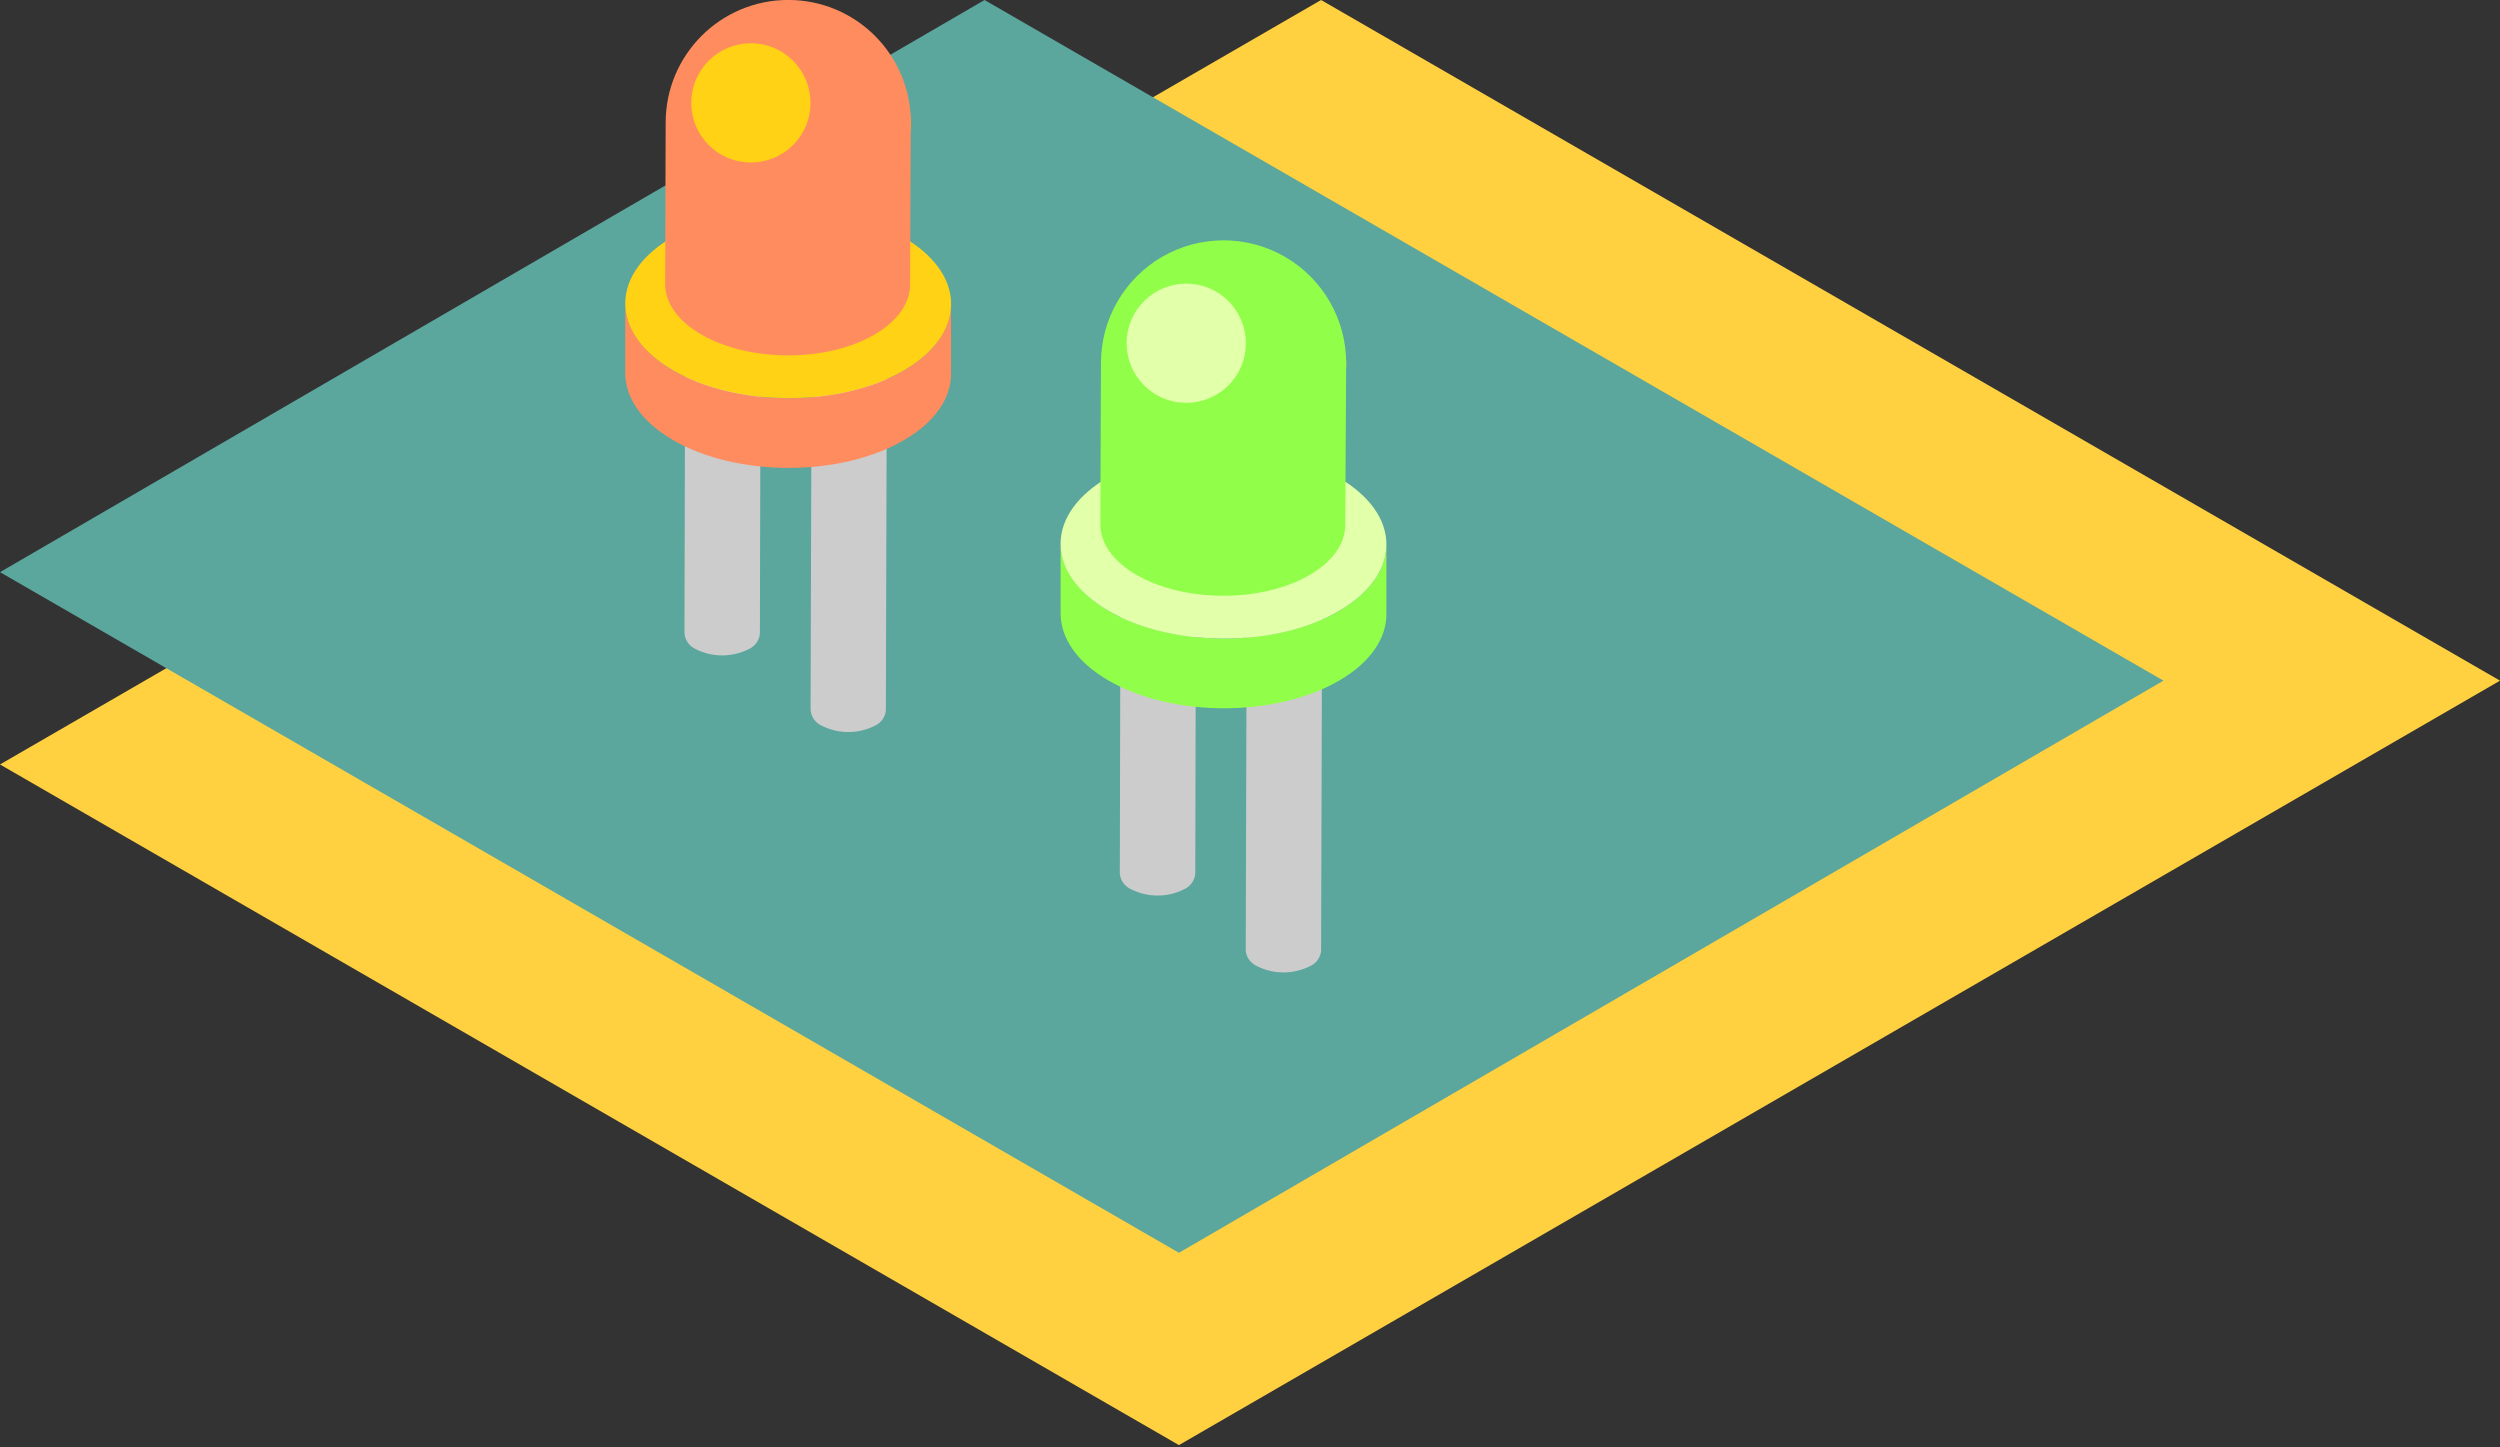 <?xml version="1.0" encoding="UTF-8"?>
<svg width="520px" height="301px" viewBox="0 0 520 301" version="1.1" xmlns="http://www.w3.org/2000/svg" xmlns:xlink="http://www.w3.org/1999/xlink">
    <rect x="0" y="0" width="520" height="301" fill="#333333" stroke="none"/>
    <!-- Generator: Sketch 50.2 (55047) - http://www.bohemiancoding.com/sketch -->
    <title>Group 2</title>
    <desc>Created with Sketch.</desc>
    <defs></defs>
    <g id="Page-1" stroke="none" stroke-width="1" fill="none" fill-rule="evenodd">
        <g id="Group-2" transform="translate(0, -1)" fill-rule="nonzero">
            <polygon id="Shape-Copy" fill="#FFD140" points="520 142.577 245.218 301.581 0 160.008 274.782 1"></polygon>
            <polygon id="Shape" fill="#5BA69D" points="450 142.577 245.218 261.581 0 120.008 204.782 1"></polygon>
            <g id="Asset-2" transform="translate(130, 0)">
                <g id="Group">
                    <g transform="translate(12, 67)" fill="#CCCCCC" id="Shape">
                        <path d="M16.2,4.71 L16.06,65.76 C15.946,67.177 15.068,68.42 13.77,69 C10.285,70.771 6.165,70.771 2.68,69 C1.381,68.417 0.498,67.178 0.37,65.76 L0.51,4.71 C0.63,6.131 1.516,7.374 2.82,7.95 C6.305,9.721 10.425,9.721 13.91,7.95 C15.208,7.37 16.086,6.127 16.2,4.71 Z"></path>
                        <path d="M13.87,1.47 C16.94,3.24 16.99,6.11 13.87,7.9 C10.385,9.671 6.265,9.671 2.78,7.9 C-0.29,6.13 -0.31,3.24 2.78,1.47 C6.262,-0.311 10.388,-0.311 13.87,1.47 Z"></path>
                    </g>
                    <g transform="translate(38, 71)" fill="#CCCCCC" id="Shape">
                        <path d="M16.46,5.24 L16.26,77.75 C16.139,79.144 15.275,80.363 14,80.94 C10.515,82.711 6.395,82.711 2.91,80.94 C1.61,80.358 0.726,79.119 0.6,77.7 L0.81,5.2 C0.81,6.37 1.57,7.54 3.12,8.43 C6.602,10.211 10.728,10.211 14.21,8.43 C15.481,7.851 16.341,6.631 16.46,5.24 Z"></path>
                        <path d="M14.15,2 C17.22,3.77 17.24,6.65 14.15,8.42 C10.668,10.201 6.542,10.201 3.06,8.42 C0,6.66 0,3.78 3.06,2 C6.545,0.229 10.665,0.229 14.15,2 Z"></path>
                    </g>
                    <g>
                        <g transform="translate(0, 44)">
                            <path d="M67.82,20.28 L67.82,34.78 C67.82,39.78 64.52,44.78 57.98,48.57 C44.77,56.24 23.34,56.24 10.05,48.57 C3.37,44.71 0.05,39.64 0.05,34.57 L0.05,20.07 C0.05,25.07 3.38,30.18 10.05,34.07 C23.34,41.74 44.78,41.74 57.98,34.07 C64.52,30.26 67.81,25.28 67.82,20.28 Z" id="Shape" fill="#FF8C5F"></path>
                            <ellipse id="Oval" fill="#FFD215" transform="translate(33.945, 20.177) rotate(-89.84) translate(-33.945, -20.177) " cx="33.945" cy="20.177" rx="19.63" ry="33.89"></ellipse>
                        </g>
                        <path d="M52,16.14 C62,21.91 62,31.27 52.11,37.04 C42.22,42.81 26.11,42.79 16.11,37.04 C6.11,31.29 6,21.89 15.87,16.14 C25.74,10.39 42,10.37 52,16.14 Z" id="Shape" fill="#EFBA0F"></path>
                        <path d="M59.46,27.14 C59.46,26.92 59.46,26.71 59.46,26.49 C59.46,12.407 48.043,0.99 33.96,0.99 C19.877,0.99 8.46,12.407 8.46,26.49 C8.46,26.6 8.46,26.71 8.46,26.82 C8.46,26.71 8.46,26.6 8.46,26.49 L8.35,60.06 C8.35,63.87 10.85,67.68 15.89,70.59 C25.89,76.36 42.03,76.36 51.89,70.59 C56.82,67.72 59.29,63.97 59.3,60.21 L59.44,26.64 C59.48,26.82 59.46,27 59.46,27.14 Z" id="Shape" fill="#FF8C5F"></path>
                        <circle id="Oval" fill="#FFD215" transform="translate(26.184, 22.399) rotate(-67.5) translate(-26.184, -22.399) " cx="26.184" cy="22.399" r="12.4"></circle>
                    </g>
                </g>
                <g id="Group" transform="translate(90, 50)">
                    <g transform="translate(12, 67)" fill="#CCCCCC" id="Shape">
                        <path d="M16.75,4.71 L16.62,65.76 C16.481,67.156 15.608,68.372 14.33,68.95 C10.842,70.719 6.718,70.719 3.23,68.95 C1.931,68.367 1.048,67.128 0.92,65.71 L1.06,4.66 C1.188,6.078 2.071,7.317 3.37,7.9 C6.855,9.671 10.975,9.671 14.46,7.9 C15.743,7.328 16.619,6.109 16.75,4.71 Z"></path>
                        <path d="M14.43,1.47 C17.49,3.24 17.55,6.11 14.43,7.9 C10.945,9.671 6.825,9.671 3.34,7.9 C0.27,6.13 0.26,3.24 3.34,1.47 C6.823,-0.307 10.947,-0.307 14.43,1.47 Z"></path>
                    </g>
                    <g transform="translate(39, 71)" fill="#CCCCCC" id="Shape">
                        <path d="M16,5.24 L15.79,77.75 C15.665,79.145 14.797,80.364 13.52,80.94 C10.032,82.709 5.908,82.709 2.42,80.94 C1.12,80.358 0.236,79.119 0.11,77.7 L0.32,5.2 C0.449,6.615 1.333,7.85 2.63,8.43 C6.112,10.211 10.238,10.211 13.72,8.43 C15.001,7.857 15.873,6.637 16,5.24 Z"></path>
                        <path d="M13.71,2 C16.77,3.77 16.79,6.65 13.71,8.42 C10.228,10.201 6.102,10.201 2.62,8.42 C-0.45,6.65 -0.46,3.77 2.62,2 C6.106,0.234 10.224,0.234 13.71,2 Z"></path>
                    </g>
                    <g>
                        <g transform="translate(0, 44)">
                            <path d="M68.37,20.28 L68.37,34.78 C68.37,39.78 65.07,44.78 58.53,48.57 C45.33,56.24 23.89,56.24 10.61,48.57 C3.92,44.71 0.61,39.64 0.61,34.57 L0.61,20.07 C0.61,25.07 3.94,30.18 10.61,34.07 C23.9,41.74 45.33,41.74 58.53,34.07 C65.08,30.26 68.36,25.28 68.37,20.28 Z" id="Shape" fill="#91FF4A"></path>
                            <ellipse id="Oval" fill="#E2FFA9" transform="translate(34.487, 20.187) rotate(-89.84) translate(-34.487, -20.187) " cx="34.487" cy="20.187" rx="19.63" ry="33.89"></ellipse>
                        </g>
                        <path d="M52.5,16.14 C62.5,21.91 62.55,31.27 52.62,37.04 C42.69,42.81 26.57,42.79 16.62,37.04 C6.67,31.29 6.62,21.91 16.46,16.16 C26.3,10.41 42.5,10.37 52.5,16.14 Z" id="Shape" fill="#EFBA0F"></path>
                        <path d="M60,27.14 C60,26.92 60,26.71 60,26.49 C60,17.38 55.14,8.961 47.25,4.406 C39.36,-0.149 29.64,-0.149 21.75,4.406 C13.86,8.961 9,17.38 9,26.49 C9,26.6 9,26.71 9,26.82 C9,26.71 9,26.6 9,26.49 L8.87,60.06 C8.87,63.87 11.37,67.68 16.4,70.59 C26.4,76.36 42.55,76.36 52.4,70.59 C57.33,67.72 59.8,63.97 59.81,60.21 L60,26.66 C60,26.82 60,27 60,27.14 Z" id="Shape" fill="#91FF4A"></path>
                        <circle id="Oval" fill="#E2FFA9" transform="translate(26.74, 22.393) rotate(-67.5) translate(-26.74, -22.393) " cx="26.74" cy="22.393" r="12.4"></circle>
                    </g>
                </g>
            </g>
        </g>
    </g>
</svg>